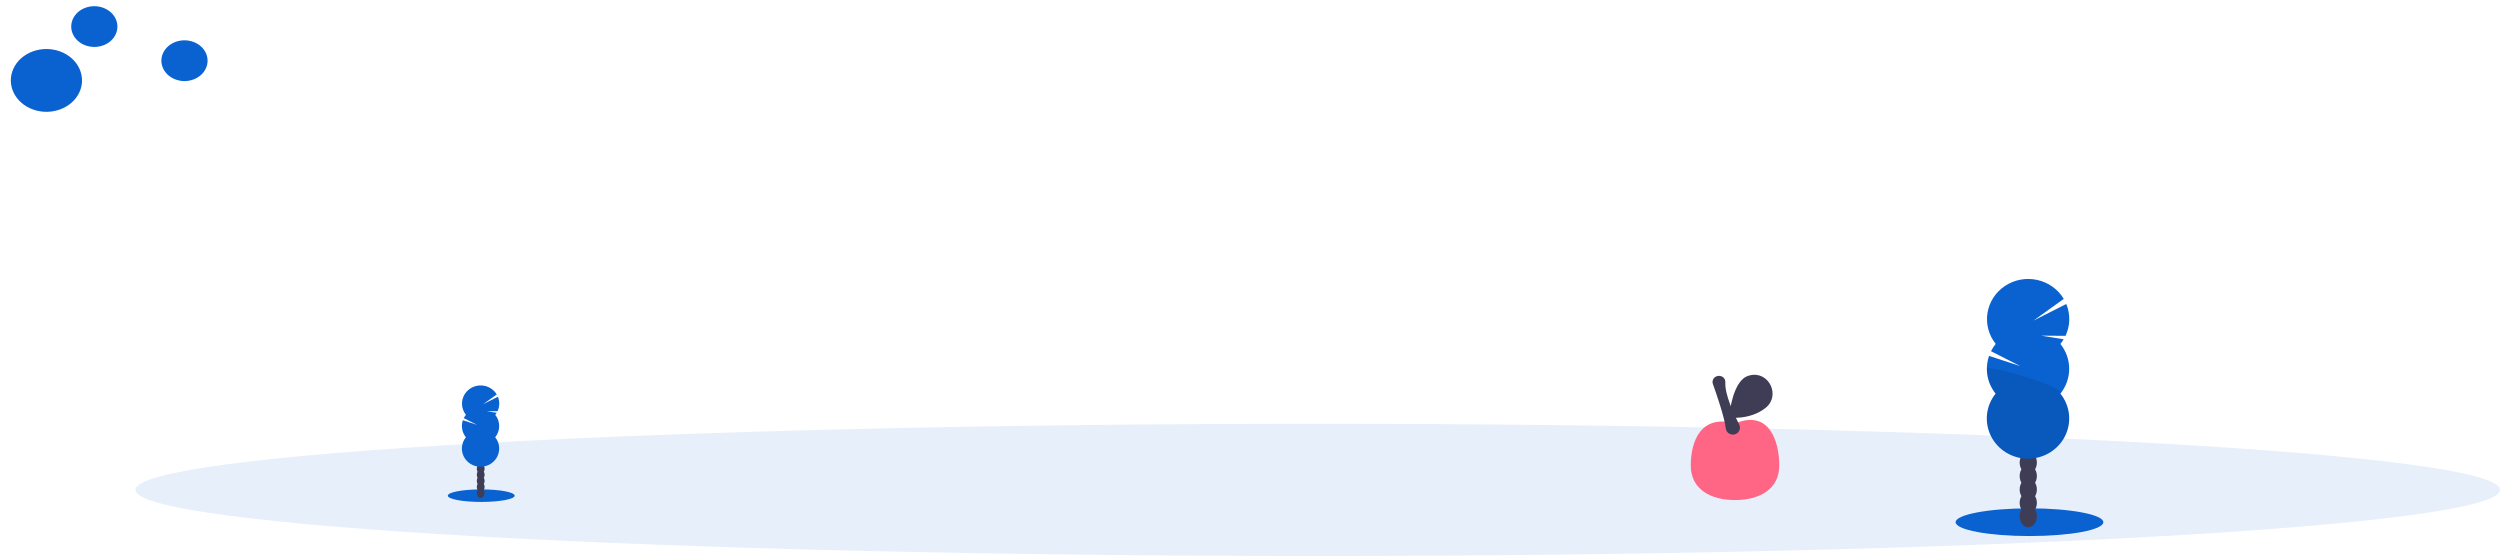 <svg width="1174" height="262" viewBox="0 0 1174 262" fill="none" xmlns="http://www.w3.org/2000/svg">
<path opacity="0.1" d="M618.8 261.082C925.429 261.082 1174 247.185 1174 230.042C1174 212.9 925.429 199.003 618.8 199.003C312.172 199.003 63.601 212.9 63.601 230.042C63.601 247.185 312.172 261.082 618.8 261.082Z" fill="#0A62D0"/>
<path d="M953.049 251.73C972.206 251.73 987.736 248.817 987.736 245.222C987.736 241.628 972.206 238.714 953.049 238.714C933.892 238.714 918.362 241.628 918.362 245.222C918.362 248.817 933.892 251.73 953.049 251.73Z" fill="#0A62D0"/>
<path d="M952.474 247.615C954.707 247.615 956.517 245.306 956.517 242.458C956.517 239.61 954.707 237.302 952.474 237.302C950.241 237.302 948.43 239.61 948.43 242.458C948.43 245.306 950.241 247.615 952.474 247.615Z" fill="#3F3D56"/>
<path d="M952.474 241.307C954.707 241.307 956.517 238.998 956.517 236.15C956.517 233.302 954.707 230.994 952.474 230.994C950.241 230.994 948.43 233.302 948.43 236.15C948.43 238.998 950.241 241.307 952.474 241.307Z" fill="#3F3D56"/>
<path d="M952.474 235.009C954.707 235.009 956.517 232.7 956.517 229.852C956.517 227.004 954.707 224.696 952.474 224.696C950.241 224.696 948.43 227.004 948.43 229.852C948.43 232.7 950.241 235.009 952.474 235.009Z" fill="#3F3D56"/>
<path d="M952.474 228.701C954.707 228.701 956.517 226.392 956.517 223.544C956.517 220.696 954.707 218.387 952.474 218.387C950.241 218.387 948.43 220.696 948.43 223.544C948.43 226.392 950.241 228.701 952.474 228.701Z" fill="#3F3D56"/>
<path d="M952.474 222.393C954.707 222.393 956.517 220.084 956.517 217.236C956.517 214.388 954.707 212.079 952.474 212.079C950.241 212.079 948.43 214.388 948.43 217.236C948.43 220.084 950.241 222.393 952.474 222.393Z" fill="#3F3D56"/>
<path d="M952.474 216.095C954.707 216.095 956.517 213.786 956.517 210.938C956.517 208.09 954.707 205.781 952.474 205.781C950.241 205.781 948.43 208.09 948.43 210.938C948.43 213.786 950.241 216.095 952.474 216.095Z" fill="#3F3D56"/>
<path d="M952.474 209.787C954.707 209.787 956.517 207.478 956.517 204.63C956.517 201.782 954.707 199.473 952.474 199.473C950.241 199.473 948.43 201.782 948.43 204.63C948.43 207.478 950.241 209.787 952.474 209.787Z" fill="#3F3D56"/>
<path d="M967.59 161.485C968.137 160.796 968.638 160.074 969.088 159.322L958.487 157.62L969.96 157.71C971.064 155.373 971.667 152.84 971.73 150.267C971.794 147.695 971.317 145.137 970.33 142.751L954.936 150.541L969.139 140.358C967.803 138.125 966.012 136.184 963.875 134.655C961.739 133.126 959.303 132.042 956.72 131.469C954.136 130.896 951.459 130.848 948.855 131.326C946.251 131.804 943.776 132.799 941.582 134.249C939.389 135.699 937.524 137.573 936.104 139.756C934.683 141.938 933.738 144.382 933.325 146.935C932.912 149.489 933.042 152.098 933.705 154.601C934.369 157.103 935.552 159.446 937.182 161.485C936.325 162.554 935.585 163.708 934.976 164.929L948.758 171.938L934.062 167.132C933.029 170.103 932.769 173.279 933.306 176.373C933.843 179.467 935.161 182.381 937.141 184.854C934.898 187.639 933.503 190.983 933.116 194.504C932.729 198.025 933.364 201.582 934.951 204.767C936.537 207.952 939.01 210.638 942.087 212.517C945.164 214.396 948.72 215.392 952.35 215.392C955.98 215.392 959.536 214.396 962.613 212.517C965.69 210.638 968.163 207.952 969.749 204.767C971.336 201.582 971.972 198.025 971.584 194.504C971.197 190.983 969.802 187.639 967.559 184.854C970.238 181.526 971.694 177.417 971.694 173.185C971.694 168.952 970.238 164.843 967.559 161.515L967.59 161.485Z" fill="#0A62D0"/>
<path opacity="0.1" d="M933.036 173.15C933.023 177.38 934.469 181.492 937.141 184.825C934.898 187.609 933.503 190.953 933.116 194.474C932.729 197.995 933.364 201.552 934.951 204.737C936.537 207.923 939.01 210.608 942.087 212.487C945.164 214.366 948.72 215.362 952.35 215.362C955.98 215.362 959.536 214.366 962.613 212.487C965.69 210.608 968.163 207.923 969.749 204.737C971.336 201.552 971.972 197.995 971.584 194.474C971.197 190.953 969.802 187.609 967.559 184.825C970.176 181.61 933.036 171.037 933.036 173.15Z" fill="black"/>
<path d="M225.996 235.709C234.667 235.709 241.697 234.391 241.697 232.766C241.697 231.14 234.667 229.822 225.996 229.822C217.324 229.822 210.294 231.14 210.294 232.766C210.294 234.391 217.324 235.709 225.996 235.709Z" fill="#0A62D0"/>
<path d="M225.739 233.847C226.748 233.847 227.566 232.803 227.566 231.514C227.566 230.226 226.748 229.181 225.739 229.181C224.73 229.181 223.913 230.226 223.913 231.514C223.913 232.803 224.73 233.847 225.739 233.847Z" fill="#3F3D56"/>
<path d="M225.739 230.993C226.748 230.993 227.566 229.949 227.566 228.66C227.566 227.372 226.748 226.327 225.739 226.327C224.73 226.327 223.913 227.372 223.913 228.66C223.913 229.949 224.73 230.993 225.739 230.993Z" fill="#3F3D56"/>
<path d="M225.739 228.14C226.748 228.14 227.566 227.095 227.566 225.807C227.566 224.518 226.748 223.474 225.739 223.474C224.73 223.474 223.913 224.518 223.913 225.807C223.913 227.095 224.73 228.14 225.739 228.14Z" fill="#3F3D56"/>
<path d="M225.739 225.286C226.748 225.286 227.566 224.242 227.566 222.953C227.566 221.665 226.748 220.62 225.739 220.62C224.73 220.62 223.913 221.665 223.913 222.953C223.913 224.242 224.73 225.286 225.739 225.286Z" fill="#3F3D56"/>
<path d="M225.739 222.432C226.748 222.432 227.566 221.388 227.566 220.099C227.566 218.811 226.748 217.766 225.739 217.766C224.73 217.766 223.913 218.811 223.913 220.099C223.913 221.388 224.73 222.432 225.739 222.432Z" fill="#3F3D56"/>
<path d="M225.739 219.579C226.748 219.579 227.566 218.534 227.566 217.246C227.566 215.957 226.748 214.913 225.739 214.913C224.73 214.913 223.913 215.957 223.913 217.246C223.913 218.534 224.73 219.579 225.739 219.579Z" fill="#3F3D56"/>
<path d="M225.739 216.725C226.748 216.725 227.566 215.681 227.566 214.392C227.566 213.104 226.748 212.059 225.739 212.059C224.73 212.059 223.913 213.104 223.913 214.392C223.913 215.681 224.73 216.725 225.739 216.725Z" fill="#3F3D56"/>
<path d="M232.574 194.857C232.829 194.54 233.059 194.206 233.262 193.856L228.459 193.085H233.652C234.18 191.964 234.453 190.744 234.452 189.51C234.455 188.415 234.239 187.33 233.816 186.316L226.848 189.841L233.272 185.235C232.668 184.224 231.857 183.346 230.89 182.654C229.923 181.962 228.821 181.471 227.651 181.212C226.482 180.953 225.271 180.931 224.092 181.148C222.914 181.364 221.794 181.815 220.801 182.471C219.808 183.127 218.965 183.976 218.322 184.963C217.679 185.951 217.251 187.057 217.065 188.213C216.879 189.369 216.937 190.549 217.238 191.682C217.539 192.815 218.074 193.875 218.812 194.797C218.414 195.277 218.07 195.797 217.786 196.349L224.015 199.513L217.365 197.33C216.902 198.675 216.788 200.112 217.036 201.51C217.283 202.908 217.883 204.225 218.782 205.341C217.762 206.601 217.127 208.116 216.95 209.713C216.772 211.309 217.058 212.922 217.776 214.367C218.494 215.812 219.615 217.03 221.01 217.883C222.404 218.735 224.017 219.187 225.663 219.187C227.308 219.187 228.921 218.735 230.316 217.883C231.71 217.03 232.831 215.812 233.549 214.367C234.267 212.922 234.553 211.309 234.375 209.713C234.198 208.116 233.563 206.601 232.544 205.341C233.76 203.836 234.421 201.975 234.421 200.059C234.421 198.142 233.76 196.282 232.544 194.777L232.574 194.857Z" fill="#0A62D0"/>
<path d="M835.543 218.575C835.543 229.748 826.24 234.827 814.765 234.827C803.29 234.827 793.988 229.748 793.988 218.575C793.988 207.401 798.605 194.364 814.765 198.86C830.926 192.116 835.543 207.401 835.543 218.575Z" fill="#FF6584"/>
<path d="M813.752 204.094C812.944 204.095 812.164 203.81 811.556 203.291C810.949 202.772 810.557 202.056 810.453 201.275C809.765 195.701 805.973 184.783 804.375 180.348L804.375 180.347C804.213 179.906 804.163 179.434 804.23 178.97C804.297 178.507 804.478 178.066 804.759 177.686C805.027 177.346 805.366 177.065 805.753 176.862C806.141 176.658 806.568 176.537 807.007 176.506C807.446 176.476 807.886 176.536 808.3 176.682C808.713 176.829 809.09 177.06 809.406 177.359C809.687 177.646 809.905 177.987 810.046 178.36C810.186 178.733 810.246 179.13 810.222 179.527C809.909 185.219 814.171 194.417 816.739 199.394C816.981 199.863 817.103 200.383 817.094 200.908C817.084 201.433 816.944 201.948 816.685 202.409C816.426 202.869 816.055 203.262 815.606 203.552C815.156 203.843 814.641 204.022 814.105 204.076C813.988 204.088 813.87 204.095 813.752 204.094V204.094Z" fill="#3F3D56"/>
<path d="M829.128 191.537C836.34 185.789 830.681 174.026 821.654 176.284C820.44 176.567 819.32 177.148 818.403 177.973C812.865 183.067 812.007 196.098 812.007 196.098C812.007 196.098 821.786 197.388 829.128 191.537Z" fill="#3F3D56"/>
<path d="M28.126 24.121C19.579 21.034 9.819 24.639 6.326 32.175C2.832 39.71 6.928 48.322 15.474 51.409C24.02 54.497 33.78 50.891 37.274 43.356C40.768 35.82 36.672 27.209 28.126 24.121Z" fill="#0A62D0"/>
<path d="M48.398 3.626C42.854 1.623 36.522 3.963 34.255 8.851C31.989 13.74 34.646 19.327 40.19 21.33C45.734 23.333 52.066 20.994 54.333 16.105C56.599 11.216 53.942 5.629 48.398 3.626Z" fill="#0A62D0"/>
<path d="M90.737 19.648C85.193 17.645 78.861 19.985 76.595 24.873C74.328 29.762 76.985 35.348 82.53 37.351C88.074 39.354 94.406 37.015 96.672 32.127C98.939 27.238 96.281 21.651 90.737 19.648Z" fill="#0A62D0"/>
</svg>
